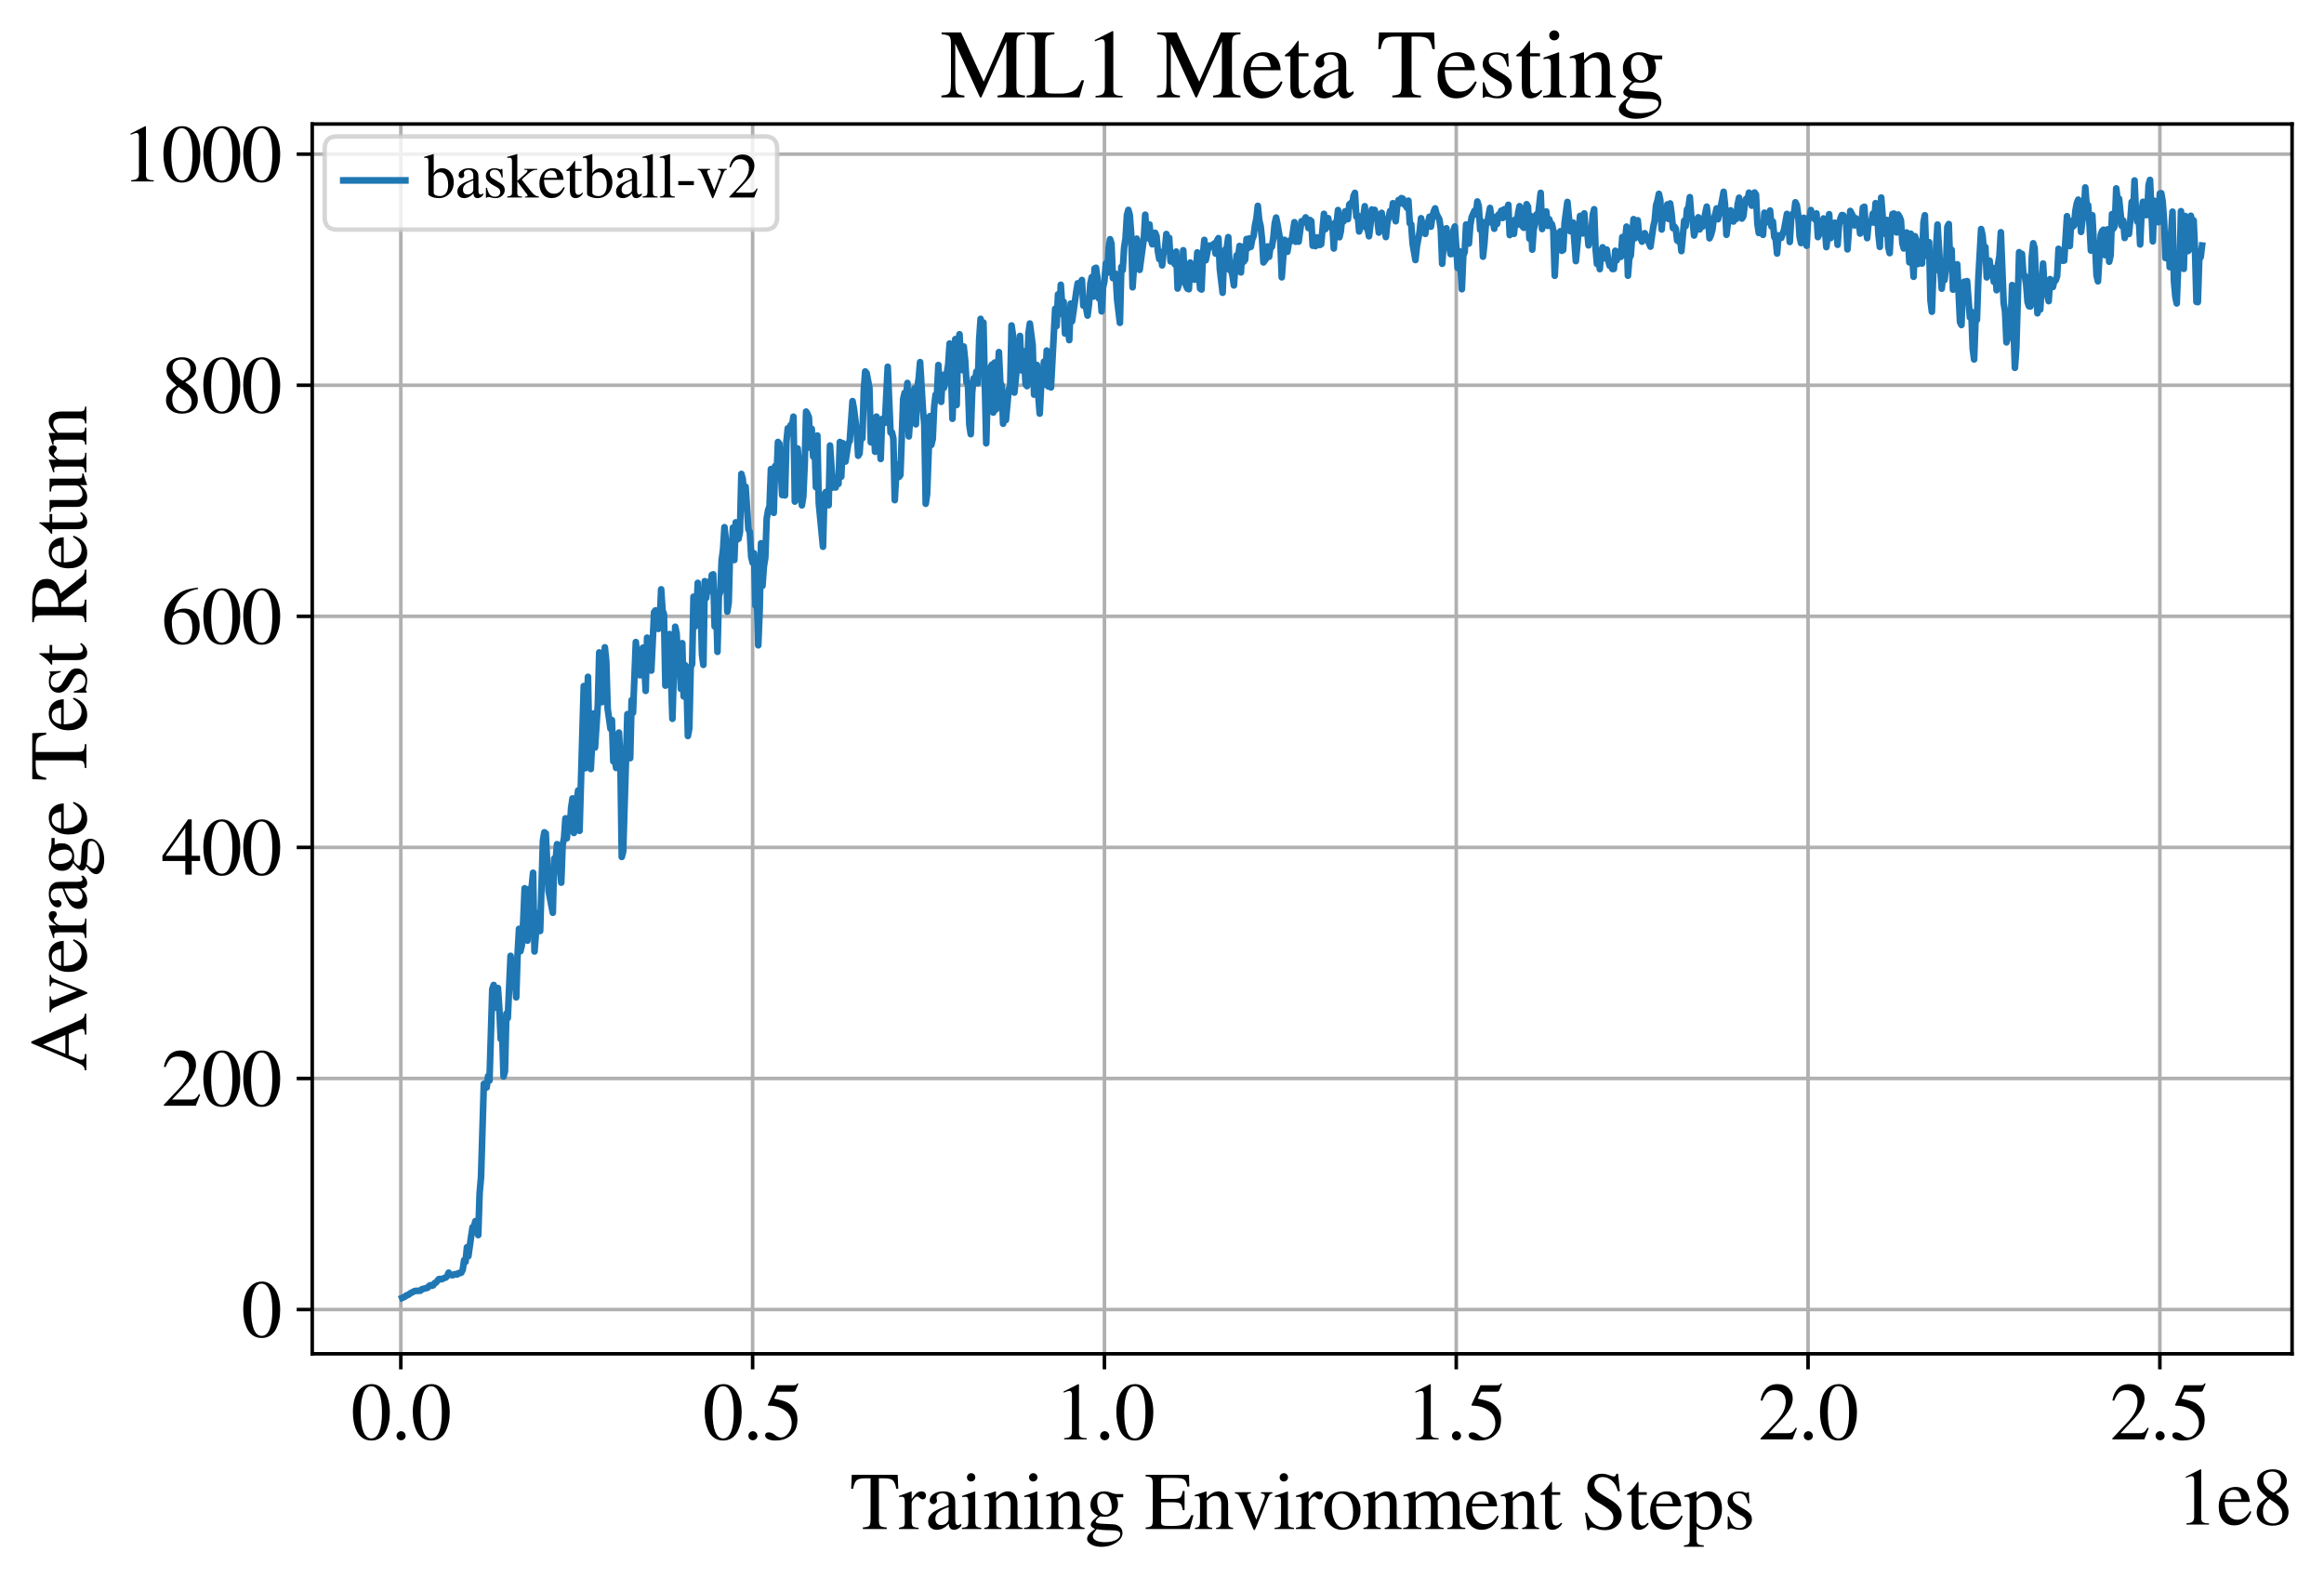<?xml version="1.0" encoding="utf-8" standalone="no"?>
<!DOCTYPE svg PUBLIC "-//W3C//DTD SVG 1.1//EN"
  "http://www.w3.org/Graphics/SVG/1.1/DTD/svg11.dtd">
<svg xmlns:xlink="http://www.w3.org/1999/xlink" width="524pt" height="355.769pt" viewBox="0 0 524 355.769" xmlns="http://www.w3.org/2000/svg" version="1.1">
 <defs>
  <style type="text/css">*{stroke-linejoin: round; stroke-linecap: butt}</style>
 </defs>
 <g id="figure_1">
  <g id="patch_1">
   <path d="M 0 355.769 
L 524 355.769 
L 524 0 
L 0 0 
z
" style="fill: #ffffff"/>
  </g>
  <g id="axes_1">
   <g id="patch_2">
    <path d="M 70.4 305.152 
L 516.8 305.152 
L 516.8 27.952 
L 70.4 27.952 
z
" style="fill: #ffffff"/>
   </g>
   <g id="matplotlib.axis_1">
    <g id="xtick_1">
     <g id="line2d_1">
      <path d="M 90.374 305.152 
L 90.374 27.952 
" clip-path="url(#peff2aaa35b)" style="fill: none; stroke: #b0b0b0; stroke-width: 0.8; stroke-linecap: square"/>
     </g>
     <g id="line2d_2">
      <defs>
       <path id="m4c9a6b536c" d="M 0 0 
L 0 3.5 
" style="stroke: #000000; stroke-width: 0.8"/>
      </defs>
      <g>
       <use xlink:href="#m4c9a6b536c" x="90.374" y="305.152" style="stroke: #000000; stroke-width: 0.8"/>
      </g>
     </g>
     <g id="text_1">
      <!-- 0.0 -->
      <g transform="translate(79.124 324.446)scale(0.18 -0.18)">
       <defs>
        <path id="STIXGeneral-Regular-30" d="M 3046 2112 
Q 3046 1683 2963 1302 
Q 2880 922 2717 602 
Q 2554 282 2266 96 
Q 1978 -90 1600 -90 
Q 1210 -90 915 108 
Q 621 307 461 640 
Q 301 973 227 1350 
Q 154 1728 154 2150 
Q 154 2746 301 3222 
Q 448 3699 790 4012 
Q 1133 4326 1626 4326 
Q 2253 4326 2649 3712 
Q 3046 3098 3046 2112 
z
M 2432 2080 
Q 2432 3091 2217 3625 
Q 2003 4160 1587 4160 
Q 1190 4160 979 3622 
Q 768 3085 768 2106 
Q 768 1120 979 598 
Q 1190 77 1600 77 
Q 2003 77 2217 598 
Q 2432 1120 2432 2080 
z
" transform="scale(0.016)"/>
        <path id="STIXGeneral-Regular-2e" d="M 1158 275 
Q 1158 134 1052 32 
Q 947 -70 800 -70 
Q 653 -70 550 32 
Q 448 134 448 281 
Q 448 429 553 534 
Q 659 640 806 640 
Q 947 640 1052 531 
Q 1158 422 1158 275 
z
" transform="scale(0.016)"/>
       </defs>
       <use xlink:href="#STIXGeneral-Regular-30"/>
       <use xlink:href="#STIXGeneral-Regular-2e" x="50"/>
       <use xlink:href="#STIXGeneral-Regular-30" x="75"/>
      </g>
     </g>
    </g>
    <g id="xtick_2">
     <g id="line2d_3">
      <path d="M 169.697 305.152 
L 169.697 27.952 
" clip-path="url(#peff2aaa35b)" style="fill: none; stroke: #b0b0b0; stroke-width: 0.8; stroke-linecap: square"/>
     </g>
     <g id="line2d_4">
      <g>
       <use xlink:href="#m4c9a6b536c" x="169.697" y="305.152" style="stroke: #000000; stroke-width: 0.8"/>
      </g>
     </g>
     <g id="text_2">
      <!-- 0.5 -->
      <g transform="translate(158.447 324.446)scale(0.18 -0.18)">
       <defs>
        <path id="STIXGeneral-Regular-35" d="M 2803 4358 
L 2573 3814 
Q 2534 3731 2400 3731 
L 1158 3731 
L 902 3187 
Q 1606 3053 1920 2896 
Q 2234 2739 2502 2368 
Q 2726 2061 2726 1555 
Q 2726 1094 2576 780 
Q 2426 467 2099 224 
Q 1664 -90 1011 -90 
Q 646 -90 422 19 
Q 198 128 198 307 
Q 198 550 486 550 
Q 717 550 960 352 
Q 1210 147 1414 147 
Q 1747 147 2012 480 
Q 2278 813 2278 1229 
Q 2278 1843 1850 2189 
Q 1293 2637 486 2637 
Q 410 2637 410 2688 
L 416 2720 
L 1114 4237 
L 2438 4237 
Q 2547 4237 2608 4269 
Q 2669 4301 2746 4403 
L 2803 4358 
z
" transform="scale(0.016)"/>
       </defs>
       <use xlink:href="#STIXGeneral-Regular-30"/>
       <use xlink:href="#STIXGeneral-Regular-2e" x="50"/>
       <use xlink:href="#STIXGeneral-Regular-35" x="75"/>
      </g>
     </g>
    </g>
    <g id="xtick_3">
     <g id="line2d_5">
      <path d="M 249.02 305.152 
L 249.02 27.952 
" clip-path="url(#peff2aaa35b)" style="fill: none; stroke: #b0b0b0; stroke-width: 0.8; stroke-linecap: square"/>
     </g>
     <g id="line2d_6">
      <g>
       <use xlink:href="#m4c9a6b536c" x="249.02" y="305.152" style="stroke: #000000; stroke-width: 0.8"/>
      </g>
     </g>
     <g id="text_3">
      <!-- 1.0 -->
      <g transform="translate(237.77 324.446)scale(0.18 -0.18)">
       <defs>
        <path id="STIXGeneral-Regular-31" d="M 2522 0 
L 755 0 
L 755 96 
Q 1107 115 1235 227 
Q 1363 339 1363 608 
L 1363 3482 
Q 1363 3795 1171 3795 
Q 1082 3795 883 3718 
L 710 3654 
L 710 3744 
L 1856 4326 
L 1914 4307 
L 1914 486 
Q 1914 275 2042 185 
Q 2170 96 2522 96 
L 2522 0 
z
" transform="scale(0.016)"/>
       </defs>
       <use xlink:href="#STIXGeneral-Regular-31"/>
       <use xlink:href="#STIXGeneral-Regular-2e" x="50"/>
       <use xlink:href="#STIXGeneral-Regular-30" x="75"/>
      </g>
     </g>
    </g>
    <g id="xtick_4">
     <g id="line2d_7">
      <path d="M 328.344 305.152 
L 328.344 27.952 
" clip-path="url(#peff2aaa35b)" style="fill: none; stroke: #b0b0b0; stroke-width: 0.8; stroke-linecap: square"/>
     </g>
     <g id="line2d_8">
      <g>
       <use xlink:href="#m4c9a6b536c" x="328.344" y="305.152" style="stroke: #000000; stroke-width: 0.8"/>
      </g>
     </g>
     <g id="text_4">
      <!-- 1.5 -->
      <g transform="translate(317.094 324.446)scale(0.18 -0.18)">
       <use xlink:href="#STIXGeneral-Regular-31"/>
       <use xlink:href="#STIXGeneral-Regular-2e" x="50"/>
       <use xlink:href="#STIXGeneral-Regular-35" x="75"/>
      </g>
     </g>
    </g>
    <g id="xtick_5">
     <g id="line2d_9">
      <path d="M 407.667 305.152 
L 407.667 27.952 
" clip-path="url(#peff2aaa35b)" style="fill: none; stroke: #b0b0b0; stroke-width: 0.8; stroke-linecap: square"/>
     </g>
     <g id="line2d_10">
      <g>
       <use xlink:href="#m4c9a6b536c" x="407.667" y="305.152" style="stroke: #000000; stroke-width: 0.8"/>
      </g>
     </g>
     <g id="text_5">
      <!-- 2.0 -->
      <g transform="translate(396.417 324.446)scale(0.18 -0.18)">
       <defs>
        <path id="STIXGeneral-Regular-32" d="M 3034 877 
L 2688 0 
L 186 0 
L 186 77 
L 1325 1286 
Q 1773 1754 1965 2144 
Q 2157 2534 2157 2950 
Q 2157 3379 1920 3616 
Q 1683 3853 1267 3853 
Q 922 3853 720 3673 
Q 518 3494 326 3021 
L 192 3053 
Q 301 3648 630 3987 
Q 960 4326 1523 4326 
Q 2054 4326 2380 4006 
Q 2707 3686 2707 3200 
Q 2707 2477 1888 1613 
L 832 486 
L 2330 486 
Q 2541 486 2665 569 
Q 2790 653 2944 915 
L 3034 877 
z
" transform="scale(0.016)"/>
       </defs>
       <use xlink:href="#STIXGeneral-Regular-32"/>
       <use xlink:href="#STIXGeneral-Regular-2e" x="50"/>
       <use xlink:href="#STIXGeneral-Regular-30" x="75"/>
      </g>
     </g>
    </g>
    <g id="xtick_6">
     <g id="line2d_11">
      <path d="M 486.99 305.152 
L 486.99 27.952 
" clip-path="url(#peff2aaa35b)" style="fill: none; stroke: #b0b0b0; stroke-width: 0.8; stroke-linecap: square"/>
     </g>
     <g id="line2d_12">
      <g>
       <use xlink:href="#m4c9a6b536c" x="486.99" y="305.152" style="stroke: #000000; stroke-width: 0.8"/>
      </g>
     </g>
     <g id="text_6">
      <!-- 2.5 -->
      <g transform="translate(475.74 324.446)scale(0.18 -0.18)">
       <use xlink:href="#STIXGeneral-Regular-32"/>
       <use xlink:href="#STIXGeneral-Regular-2e" x="50"/>
       <use xlink:href="#STIXGeneral-Regular-35" x="75"/>
      </g>
     </g>
    </g>
    <g id="text_7">
     <!-- Training Environment Steps -->
     <g transform="translate(191.605 344.646)scale(0.18 -0.18)">
      <defs>
       <path id="STIXGeneral-Regular-54" d="M 3795 3149 
L 3642 3149 
Q 3539 3674 3353 3821 
Q 3168 3968 2656 3968 
L 2278 3968 
L 2278 710 
Q 2278 346 2387 243 
Q 2496 141 2893 122 
L 2893 0 
L 1024 0 
L 1024 122 
Q 1427 147 1526 256 
Q 1626 365 1626 787 
L 1626 3968 
L 1242 3968 
Q 723 3968 540 3817 
Q 358 3667 262 3149 
L 109 3149 
L 154 4237 
L 3750 4237 
L 3795 3149 
z
" transform="scale(0.016)"/>
       <path id="STIXGeneral-Regular-72" d="M 1024 2931 
L 1024 2342 
Q 1267 2688 1430 2816 
Q 1594 2944 1792 2944 
Q 1958 2944 2051 2854 
Q 2144 2765 2144 2605 
Q 2144 2470 2077 2393 
Q 2010 2317 1894 2317 
Q 1773 2317 1638 2445 
Q 1536 2541 1472 2541 
Q 1338 2541 1181 2355 
Q 1024 2170 1024 2016 
L 1024 576 
Q 1024 301 1133 205 
Q 1242 109 1568 96 
L 1568 0 
L 32 0 
L 32 96 
Q 339 154 412 224 
Q 486 294 486 538 
L 486 2138 
Q 486 2349 438 2435 
Q 390 2522 269 2522 
Q 166 2522 45 2496 
L 45 2598 
Q 448 2726 992 2944 
L 1024 2931 
z
" transform="scale(0.016)"/>
       <path id="STIXGeneral-Regular-61" d="M 2829 422 
L 2829 243 
Q 2586 -64 2253 -64 
Q 1888 -64 1843 403 
L 1837 403 
Q 1427 -64 909 -64 
Q 608 -64 422 112 
Q 237 288 237 602 
Q 237 1050 685 1350 
Q 992 1555 1837 1869 
L 1837 2214 
Q 1837 2502 1699 2646 
Q 1562 2790 1338 2790 
Q 1146 2790 1018 2697 
Q 890 2605 890 2477 
Q 890 2419 909 2348 
Q 928 2278 928 2208 
Q 928 2112 841 2029 
Q 755 1946 634 1946 
Q 525 1946 441 2029 
Q 358 2112 358 2240 
Q 358 2547 685 2752 
Q 986 2944 1421 2944 
Q 1939 2944 2176 2656 
Q 2291 2522 2323 2384 
Q 2355 2246 2355 1946 
L 2355 723 
Q 2355 301 2554 301 
Q 2682 301 2829 422 
z
M 1837 813 
L 1837 1715 
Q 1248 1510 1018 1293 
Q 800 1094 800 800 
Q 800 557 921 432 
Q 1043 307 1242 307 
Q 1453 307 1613 410 
Q 1747 506 1792 589 
Q 1837 672 1837 813 
z
" transform="scale(0.016)"/>
       <path id="STIXGeneral-Regular-69" d="M 1152 4045 
Q 1152 3904 1056 3811 
Q 960 3718 819 3718 
Q 685 3718 592 3811 
Q 499 3904 499 4045 
Q 499 4179 595 4275 
Q 691 4371 826 4371 
Q 966 4371 1059 4275 
Q 1152 4179 1152 4045 
z
M 1619 0 
L 102 0 
L 102 96 
Q 435 115 521 211 
Q 608 307 608 666 
L 608 2118 
Q 608 2342 563 2432 
Q 518 2522 397 2522 
Q 243 2522 128 2490 
L 128 2592 
L 1120 2944 
L 1146 2918 
L 1146 672 
Q 1146 314 1226 218 
Q 1306 122 1619 96 
L 1619 0 
z
" transform="scale(0.016)"/>
       <path id="STIXGeneral-Regular-6e" d="M 3104 0 
L 1773 0 
L 1779 96 
Q 2016 115 2096 233 
Q 2176 352 2176 672 
L 2176 1946 
Q 2176 2592 1709 2592 
Q 1549 2592 1408 2515 
Q 1267 2438 1050 2227 
L 1050 461 
Q 1050 269 1136 192 
Q 1222 115 1466 96 
L 1466 0 
L 115 0 
L 115 96 
Q 358 115 435 214 
Q 512 314 512 602 
L 512 2157 
Q 512 2394 467 2483 
Q 422 2573 288 2573 
Q 160 2573 102 2547 
L 102 2656 
Q 550 2784 979 2944 
L 1030 2925 
L 1030 2426 
L 1037 2426 
Q 1491 2944 1958 2944 
Q 2323 2944 2518 2688 
Q 2714 2432 2714 1958 
L 2714 544 
Q 2714 288 2790 205 
Q 2867 122 3104 96 
L 3104 0 
z
" transform="scale(0.016)"/>
       <path id="STIXGeneral-Regular-67" d="M 3008 2483 
L 2477 2483 
Q 2598 2208 2598 1946 
Q 2598 1453 2265 1203 
Q 1933 954 1600 954 
Q 1530 954 1357 973 
L 1235 986 
Q 1107 947 979 812 
Q 851 678 851 582 
Q 851 435 1350 410 
L 2176 371 
Q 2528 358 2739 172 
Q 2950 -13 2950 -314 
Q 2950 -685 2566 -986 
Q 2035 -1395 1286 -1395 
Q 826 -1395 502 -1212 
Q 179 -1030 179 -774 
Q 179 -595 320 -419 
Q 461 -243 806 6 
Q 602 102 534 172 
Q 467 243 467 346 
Q 467 531 762 787 
Q 909 915 1037 1043 
Q 717 1203 579 1401 
Q 442 1600 442 1901 
Q 442 2336 752 2640 
Q 1062 2944 1510 2944 
Q 1766 2944 2022 2848 
L 2163 2797 
Q 2349 2733 2515 2733 
L 3008 2733 
L 3008 2483 
z
M 973 2163 
L 973 2144 
Q 973 1683 1155 1398 
Q 1338 1114 1632 1114 
Q 1850 1114 1978 1270 
Q 2106 1427 2106 1690 
Q 2106 2112 1914 2464 
Q 1754 2765 1446 2765 
Q 1222 2765 1097 2605 
Q 973 2445 973 2163 
z
M 2771 -410 
Q 2771 -230 2595 -163 
Q 2419 -96 1978 -96 
Q 1344 -96 941 -13 
Q 749 -243 688 -348 
Q 627 -454 627 -563 
Q 627 -774 880 -902 
Q 1133 -1030 1555 -1030 
Q 2099 -1030 2435 -860 
Q 2771 -691 2771 -410 
z
" transform="scale(0.016)"/>
       <path id="STIXGeneral-Regular-20" transform="scale(0.016)"/>
       <path id="STIXGeneral-Regular-45" d="M 3821 1082 
L 3526 0 
L 77 0 
L 77 122 
Q 442 147 538 252 
Q 634 358 634 730 
L 634 3520 
Q 634 3878 534 3987 
Q 435 4096 77 4115 
L 77 4237 
L 3469 4237 
L 3494 3322 
L 3334 3322 
Q 3264 3750 3085 3872 
Q 2906 3994 2349 3994 
L 1510 3994 
Q 1370 3994 1328 3952 
Q 1286 3910 1286 3763 
L 1286 2355 
L 2253 2355 
Q 2656 2355 2787 2470 
Q 2918 2586 2976 2970 
L 3123 2970 
L 3123 1472 
L 2976 1472 
Q 2918 1875 2790 1984 
Q 2662 2093 2253 2093 
L 1286 2093 
L 1286 538 
Q 1286 346 1420 291 
Q 1555 237 1933 237 
L 2163 237 
Q 2848 237 3136 403 
Q 3424 570 3642 1082 
L 3821 1082 
z
" transform="scale(0.016)"/>
       <path id="STIXGeneral-Regular-76" d="M 3053 2880 
L 3053 2784 
Q 2906 2771 2835 2688 
Q 2765 2605 2637 2285 
L 1818 230 
Q 1690 -90 1638 -90 
Q 1587 -90 1523 77 
Q 1510 96 1497 141 
Q 1485 186 1472 211 
L 704 2048 
Q 499 2534 403 2652 
Q 307 2771 122 2784 
L 122 2880 
L 1376 2880 
L 1376 2784 
Q 1210 2771 1146 2732 
Q 1082 2694 1082 2611 
Q 1082 2509 1139 2368 
L 1792 730 
L 2426 2387 
Q 2464 2483 2464 2579 
Q 2464 2758 2163 2784 
L 2163 2880 
L 3053 2880 
z
" transform="scale(0.016)"/>
       <path id="STIXGeneral-Regular-6f" d="M 3008 1478 
Q 3008 806 2608 371 
Q 2208 -64 1568 -64 
Q 979 -64 582 368 
Q 186 800 186 1459 
Q 186 2125 582 2534 
Q 979 2944 1626 2944 
Q 2221 2944 2614 2537 
Q 3008 2131 3008 1478 
z
M 2432 1306 
Q 2432 2035 2112 2445 
Q 1856 2765 1504 2765 
Q 1171 2765 966 2493 
Q 762 2221 762 1747 
Q 762 928 1101 435 
Q 1318 115 1677 115 
Q 2029 115 2230 432 
Q 2432 749 2432 1306 
z
" transform="scale(0.016)"/>
       <path id="STIXGeneral-Regular-6d" d="M 4960 0 
L 3565 0 
L 3565 96 
Q 3834 122 3907 208 
Q 3981 294 3981 576 
L 3981 1894 
Q 3981 2278 3869 2444 
Q 3757 2611 3488 2611 
Q 3264 2611 3107 2521 
Q 2950 2432 2803 2221 
L 2803 608 
Q 2803 301 2896 201 
Q 2989 102 3264 96 
L 3264 0 
L 1830 0 
L 1830 96 
Q 2112 115 2189 188 
Q 2266 262 2266 550 
L 2266 1901 
Q 2266 2611 1850 2611 
Q 1670 2611 1468 2531 
Q 1267 2451 1171 2336 
Q 1088 2240 1088 2227 
L 1088 448 
Q 1088 243 1177 176 
Q 1267 109 1523 96 
L 1523 0 
L 102 0 
L 102 96 
Q 371 102 460 195 
Q 550 288 550 563 
L 550 2150 
Q 550 2387 499 2480 
Q 448 2573 326 2573 
Q 230 2573 122 2547 
L 122 2656 
Q 557 2778 1011 2944 
L 1062 2925 
L 1062 2451 
L 1075 2451 
Q 1363 2752 1584 2848 
Q 1805 2944 2054 2944 
Q 2560 2944 2733 2406 
Q 3232 2944 3776 2944 
Q 4518 2944 4518 1792 
L 4518 493 
Q 4518 282 4582 202 
Q 4646 122 4794 109 
L 4960 96 
L 4960 0 
z
" transform="scale(0.016)"/>
       <path id="STIXGeneral-Regular-65" d="M 2611 1050 
L 2714 1005 
Q 2330 -64 1376 -64 
Q 813 -64 486 329 
Q 160 723 160 1389 
Q 160 2074 525 2509 
Q 890 2944 1485 2944 
Q 2061 2944 2374 2502 
Q 2560 2246 2592 1773 
L 621 1773 
Q 646 1370 700 1158 
Q 755 947 915 730 
Q 1184 378 1626 378 
Q 1939 378 2153 531 
Q 2368 685 2611 1050 
z
M 634 1978 
L 1939 1978 
Q 1882 2381 1750 2547 
Q 1619 2714 1312 2714 
Q 1043 2714 864 2525 
Q 685 2336 634 1978 
z
" transform="scale(0.016)"/>
       <path id="STIXGeneral-Regular-74" d="M 1702 493 
L 1786 422 
Q 1478 -64 1011 -64 
Q 448 -64 448 749 
L 448 2675 
L 109 2675 
Q 83 2694 83 2720 
Q 83 2771 192 2842 
Q 435 2982 813 3526 
Q 826 3546 874 3606 
Q 922 3667 941 3706 
Q 986 3706 986 3622 
L 986 2880 
L 1632 2880 
L 1632 2675 
L 986 2675 
L 986 845 
Q 986 538 1062 403 
Q 1139 269 1318 269 
Q 1510 269 1702 493 
z
" transform="scale(0.016)"/>
       <path id="STIXGeneral-Regular-53" d="M 3002 2963 
L 2842 2963 
Q 2733 3360 2579 3565 
Q 2189 4064 1651 4064 
Q 1357 4064 1181 3894 
Q 1005 3725 1005 3456 
Q 1005 3328 1069 3206 
Q 1133 3085 1206 2998 
Q 1280 2912 1465 2784 
Q 1651 2656 1766 2589 
Q 1882 2522 2150 2362 
Q 2669 2061 2905 1763 
Q 3142 1466 3142 1107 
Q 3142 576 2771 243 
Q 2400 -90 1837 -90 
Q 1421 -90 1082 58 
Q 915 128 781 128 
Q 704 128 653 70 
Q 602 13 602 -83 
L 461 -83 
L 275 1274 
L 416 1274 
Q 845 141 1734 141 
Q 2074 141 2285 342 
Q 2496 544 2496 858 
Q 2496 1158 2310 1363 
Q 2003 1696 1235 2106 
Q 454 2522 454 3206 
Q 454 3718 768 4022 
Q 1082 4326 1568 4326 
Q 1907 4326 2240 4186 
Q 2413 4109 2522 4109 
Q 2688 4109 2726 4326 
L 2861 4326 
L 3002 2963 
z
" transform="scale(0.016)"/>
       <path id="STIXGeneral-Regular-70" d="M 1018 2931 
L 1018 2438 
Q 1421 2944 1939 2944 
Q 2406 2944 2707 2560 
Q 3008 2176 3008 1581 
Q 3008 883 2621 409 
Q 2234 -64 1664 -64 
Q 1466 -64 1328 -6 
Q 1190 51 1018 211 
L 1018 -794 
Q 1018 -1094 1120 -1180 
Q 1222 -1267 1581 -1274 
L 1581 -1389 
L 32 -1389 
L 32 -1280 
Q 314 -1254 397 -1171 
Q 480 -1088 480 -838 
L 480 2157 
Q 480 2381 429 2451 
Q 378 2522 218 2522 
Q 115 2522 58 2515 
L 58 2618 
Q 506 2752 979 2944 
L 1018 2931 
z
M 1018 2138 
L 1018 563 
Q 1018 422 1238 281 
Q 1459 141 1683 141 
Q 2029 141 2243 467 
Q 2458 794 2458 1325 
Q 2458 1888 2243 2224 
Q 2029 2560 1670 2560 
Q 1446 2560 1232 2419 
Q 1018 2278 1018 2138 
z
" transform="scale(0.016)"/>
       <path id="STIXGeneral-Regular-73" d="M 998 1926 
L 1664 1523 
Q 1984 1331 2105 1164 
Q 2227 998 2227 736 
Q 2227 416 1961 176 
Q 1696 -64 1331 -64 
Q 1030 -64 864 -6 
Q 691 51 570 51 
Q 461 51 416 -26 
L 333 -26 
L 333 979 
L 435 979 
Q 538 512 730 294 
Q 922 77 1248 77 
Q 1485 77 1632 211 
Q 1779 346 1779 550 
Q 1779 845 1440 1030 
L 1094 1222 
Q 326 1651 326 2150 
Q 326 2522 566 2730 
Q 806 2938 1210 2938 
Q 1491 2938 1638 2867 
Q 1754 2816 1818 2816 
Q 1862 2816 1920 2880 
L 1990 2880 
L 2022 2010 
L 1926 2010 
Q 1818 2445 1654 2621 
Q 1491 2797 1203 2797 
Q 986 2797 854 2688 
Q 723 2579 723 2362 
Q 723 2253 796 2128 
Q 870 2003 998 1926 
z
" transform="scale(0.016)"/>
      </defs>
      <use xlink:href="#STIXGeneral-Regular-54"/>
      <use xlink:href="#STIXGeneral-Regular-72" x="61.1"/>
      <use xlink:href="#STIXGeneral-Regular-61" x="94.4"/>
      <use xlink:href="#STIXGeneral-Regular-69" x="138.8"/>
      <use xlink:href="#STIXGeneral-Regular-6e" x="166.6"/>
      <use xlink:href="#STIXGeneral-Regular-69" x="216.6"/>
      <use xlink:href="#STIXGeneral-Regular-6e" x="244.4"/>
      <use xlink:href="#STIXGeneral-Regular-67" x="294.4"/>
      <use xlink:href="#STIXGeneral-Regular-20" x="344.4"/>
      <use xlink:href="#STIXGeneral-Regular-45" x="369.4"/>
      <use xlink:href="#STIXGeneral-Regular-6e" x="430.5"/>
      <use xlink:href="#STIXGeneral-Regular-76" x="480.5"/>
      <use xlink:href="#STIXGeneral-Regular-69" x="530.5"/>
      <use xlink:href="#STIXGeneral-Regular-72" x="558.3"/>
      <use xlink:href="#STIXGeneral-Regular-6f" x="591.6"/>
      <use xlink:href="#STIXGeneral-Regular-6e" x="641.6"/>
      <use xlink:href="#STIXGeneral-Regular-6d" x="691.6"/>
      <use xlink:href="#STIXGeneral-Regular-65" x="769.4"/>
      <use xlink:href="#STIXGeneral-Regular-6e" x="813.8"/>
      <use xlink:href="#STIXGeneral-Regular-74" x="863.8"/>
      <use xlink:href="#STIXGeneral-Regular-20" x="891.6"/>
      <use xlink:href="#STIXGeneral-Regular-53" x="916.6"/>
      <use xlink:href="#STIXGeneral-Regular-74" x="972.2"/>
      <use xlink:href="#STIXGeneral-Regular-65" x="1000"/>
      <use xlink:href="#STIXGeneral-Regular-70" x="1044.4"/>
      <use xlink:href="#STIXGeneral-Regular-73" x="1094.4"/>
     </g>
    </g>
    <g id="text_8">
     <!-- 1e8 -->
     <g transform="translate(490.807 343.646)scale(0.18 -0.18)">
      <defs>
       <path id="STIXGeneral-Regular-38" d="M 2848 992 
Q 2848 499 2505 204 
Q 2163 -90 1587 -90 
Q 1050 -90 704 204 
Q 358 499 358 954 
Q 358 1293 524 1533 
Q 691 1773 1190 2125 
Q 710 2522 553 2765 
Q 397 3008 397 3328 
Q 397 3782 745 4054 
Q 1094 4326 1638 4326 
Q 2106 4326 2410 4060 
Q 2714 3795 2714 3411 
Q 2714 3059 2531 2848 
Q 2349 2637 1856 2374 
Q 2432 1990 2640 1689 
Q 2848 1389 2848 992 
z
M 2272 3411 
Q 2272 3744 2086 3945 
Q 1901 4147 1574 4147 
Q 1248 4147 1059 3977 
Q 870 3808 870 3513 
Q 870 3219 1059 2979 
Q 1248 2739 1670 2490 
Q 1997 2682 2134 2896 
Q 2272 3110 2272 3411 
z
M 1734 1741 
L 1357 1997 
Q 1075 1766 960 1545 
Q 845 1325 845 1011 
Q 845 576 1065 333 
Q 1286 90 1658 90 
Q 1971 90 2166 285 
Q 2362 480 2362 794 
Q 2362 1082 2214 1299 
Q 2067 1517 1734 1741 
z
" transform="scale(0.016)"/>
      </defs>
      <use xlink:href="#STIXGeneral-Regular-31"/>
      <use xlink:href="#STIXGeneral-Regular-65" x="50"/>
      <use xlink:href="#STIXGeneral-Regular-38" x="94.4"/>
     </g>
    </g>
   </g>
   <g id="matplotlib.axis_2">
    <g id="ytick_1">
     <g id="line2d_13">
      <path d="M 70.4 295.183 
L 516.8 295.183 
" clip-path="url(#peff2aaa35b)" style="fill: none; stroke: #b0b0b0; stroke-width: 0.8; stroke-linecap: square"/>
     </g>
     <g id="line2d_14">
      <defs>
       <path id="me1ac05beb1" d="M 0 0 
L -3.5 0 
" style="stroke: #000000; stroke-width: 0.8"/>
      </defs>
      <g>
       <use xlink:href="#me1ac05beb1" x="70.4" y="295.183" style="stroke: #000000; stroke-width: 0.8"/>
      </g>
     </g>
     <g id="text_9">
      <!-- 0 -->
      <g transform="translate(54.4 301.33)scale(0.18 -0.18)">
       <use xlink:href="#STIXGeneral-Regular-30"/>
      </g>
     </g>
    </g>
    <g id="ytick_2">
     <g id="line2d_15">
      <path d="M 70.4 243.096 
L 516.8 243.096 
" clip-path="url(#peff2aaa35b)" style="fill: none; stroke: #b0b0b0; stroke-width: 0.8; stroke-linecap: square"/>
     </g>
     <g id="line2d_16">
      <g>
       <use xlink:href="#me1ac05beb1" x="70.4" y="243.096" style="stroke: #000000; stroke-width: 0.8"/>
      </g>
     </g>
     <g id="text_10">
      <!-- 200 -->
      <g transform="translate(36.4 249.243)scale(0.18 -0.18)">
       <use xlink:href="#STIXGeneral-Regular-32"/>
       <use xlink:href="#STIXGeneral-Regular-30" x="50"/>
       <use xlink:href="#STIXGeneral-Regular-30" x="100"/>
      </g>
     </g>
    </g>
    <g id="ytick_3">
     <g id="line2d_17">
      <path d="M 70.4 191.01 
L 516.8 191.01 
" clip-path="url(#peff2aaa35b)" style="fill: none; stroke: #b0b0b0; stroke-width: 0.8; stroke-linecap: square"/>
     </g>
     <g id="line2d_18">
      <g>
       <use xlink:href="#me1ac05beb1" x="70.4" y="191.01" style="stroke: #000000; stroke-width: 0.8"/>
      </g>
     </g>
     <g id="text_11">
      <!-- 400 -->
      <g transform="translate(36.4 197.156)scale(0.18 -0.18)">
       <defs>
        <path id="STIXGeneral-Regular-34" d="M 3027 1069 
L 2368 1069 
L 2368 0 
L 1869 0 
L 1869 1069 
L 77 1069 
L 77 1478 
L 2086 4326 
L 2368 4326 
L 2368 1478 
L 3027 1478 
L 3027 1069 
z
M 1869 1478 
L 1869 3674 
L 333 1478 
L 1869 1478 
z
" transform="scale(0.016)"/>
       </defs>
       <use xlink:href="#STIXGeneral-Regular-34"/>
       <use xlink:href="#STIXGeneral-Regular-30" x="50"/>
       <use xlink:href="#STIXGeneral-Regular-30" x="100"/>
      </g>
     </g>
    </g>
    <g id="ytick_4">
     <g id="line2d_19">
      <path d="M 70.4 138.923 
L 516.8 138.923 
" clip-path="url(#peff2aaa35b)" style="fill: none; stroke: #b0b0b0; stroke-width: 0.8; stroke-linecap: square"/>
     </g>
     <g id="line2d_20">
      <g>
       <use xlink:href="#me1ac05beb1" x="70.4" y="138.923" style="stroke: #000000; stroke-width: 0.8"/>
      </g>
     </g>
     <g id="text_12">
      <!-- 600 -->
      <g transform="translate(36.4 145.069)scale(0.18 -0.18)">
       <defs>
        <path id="STIXGeneral-Regular-36" d="M 2854 4378 
L 2867 4275 
Q 2112 4154 1606 3664 
Q 1101 3174 973 2451 
Q 1344 2739 1786 2739 
Q 2349 2739 2672 2380 
Q 2995 2022 2995 1402 
Q 2995 774 2669 378 
Q 2291 -90 1651 -90 
Q 870 -90 518 557 
Q 218 1107 218 1786 
Q 218 2835 915 3552 
Q 1312 3962 1731 4131 
Q 2150 4301 2854 4378 
z
M 2419 1203 
Q 2419 2445 1555 2445 
Q 1235 2445 1024 2275 
Q 813 2106 813 1702 
Q 813 954 1046 522 
Q 1280 90 1722 90 
Q 2061 90 2240 394 
Q 2419 698 2419 1203 
z
" transform="scale(0.016)"/>
       </defs>
       <use xlink:href="#STIXGeneral-Regular-36"/>
       <use xlink:href="#STIXGeneral-Regular-30" x="50"/>
       <use xlink:href="#STIXGeneral-Regular-30" x="100"/>
      </g>
     </g>
    </g>
    <g id="ytick_5">
     <g id="line2d_21">
      <path d="M 70.4 86.836 
L 516.8 86.836 
" clip-path="url(#peff2aaa35b)" style="fill: none; stroke: #b0b0b0; stroke-width: 0.8; stroke-linecap: square"/>
     </g>
     <g id="line2d_22">
      <g>
       <use xlink:href="#me1ac05beb1" x="70.4" y="86.836" style="stroke: #000000; stroke-width: 0.8"/>
      </g>
     </g>
     <g id="text_13">
      <!-- 800 -->
      <g transform="translate(36.4 92.983)scale(0.18 -0.18)">
       <use xlink:href="#STIXGeneral-Regular-38"/>
       <use xlink:href="#STIXGeneral-Regular-30" x="50"/>
       <use xlink:href="#STIXGeneral-Regular-30" x="100"/>
      </g>
     </g>
    </g>
    <g id="ytick_6">
     <g id="line2d_23">
      <path d="M 70.4 34.749 
L 516.8 34.749 
" clip-path="url(#peff2aaa35b)" style="fill: none; stroke: #b0b0b0; stroke-width: 0.8; stroke-linecap: square"/>
     </g>
     <g id="line2d_24">
      <g>
       <use xlink:href="#me1ac05beb1" x="70.4" y="34.749" style="stroke: #000000; stroke-width: 0.8"/>
      </g>
     </g>
     <g id="text_14">
      <!-- 1000 -->
      <g transform="translate(27.4 40.896)scale(0.18 -0.18)">
       <use xlink:href="#STIXGeneral-Regular-31"/>
       <use xlink:href="#STIXGeneral-Regular-30" x="50"/>
       <use xlink:href="#STIXGeneral-Regular-30" x="100"/>
       <use xlink:href="#STIXGeneral-Regular-30" x="150"/>
      </g>
     </g>
    </g>
    <g id="text_15">
     <!-- Average Test Return -->
     <g transform="translate(19.477 241.533)rotate(-90)scale(0.18 -0.18)">
      <defs>
       <path id="STIXGeneral-Regular-41" d="M 4525 0 
L 2893 0 
L 2893 122 
Q 3149 122 3245 179 
Q 3334 224 3334 333 
Q 3334 499 3213 781 
L 2950 1382 
L 1274 1382 
L 979 653 
Q 922 506 922 384 
Q 922 237 1027 179 
Q 1133 122 1370 122 
L 1370 0 
L 96 0 
L 96 122 
Q 365 147 486 316 
Q 608 486 902 1190 
L 2221 4314 
L 2349 4314 
L 3923 710 
Q 4064 378 4176 262 
Q 4288 147 4525 122 
L 4525 0 
z
M 2861 1645 
L 2118 3405 
L 1382 1645 
L 2861 1645 
z
" transform="scale(0.016)"/>
       <path id="STIXGeneral-Regular-52" d="M 4224 0 
L 3187 0 
L 1664 1971 
L 1306 1958 
L 1306 717 
Q 1306 352 1405 249 
Q 1504 147 1875 122 
L 1875 0 
L 109 0 
L 109 122 
Q 474 154 563 262 
Q 653 371 653 794 
L 653 3526 
Q 653 3885 563 3987 
Q 474 4090 109 4115 
L 109 4237 
L 1850 4237 
Q 2726 4237 3187 3859 
Q 3501 3603 3501 3091 
Q 3501 2221 2342 2042 
L 3622 422 
Q 3757 256 3878 198 
Q 4000 141 4224 122 
L 4224 0 
z
M 1306 3731 
L 1306 2195 
Q 1766 2202 1990 2246 
Q 2214 2291 2438 2413 
Q 2803 2618 2803 3142 
Q 2803 4000 1632 4000 
Q 1459 4000 1382 3945 
Q 1306 3891 1306 3731 
z
" transform="scale(0.016)"/>
       <path id="STIXGeneral-Regular-75" d="M 3072 320 
L 3072 230 
Q 2573 96 2195 -58 
L 2163 -38 
L 2163 486 
L 2150 486 
Q 1747 -64 1235 -64 
Q 870 -64 662 160 
Q 454 384 454 755 
L 454 2362 
Q 454 2598 371 2688 
Q 288 2778 58 2790 
L 58 2880 
L 992 2880 
L 992 813 
Q 992 595 1123 451 
Q 1254 307 1446 307 
Q 1760 307 1984 506 
Q 2067 582 2099 649 
Q 2131 717 2131 877 
L 2131 2355 
Q 2131 2605 2041 2678 
Q 1952 2752 1658 2771 
L 1658 2880 
L 2669 2880 
L 2669 685 
Q 2669 461 2742 390 
Q 2816 320 3034 320 
L 3072 320 
z
" transform="scale(0.016)"/>
      </defs>
      <use xlink:href="#STIXGeneral-Regular-41"/>
      <use xlink:href="#STIXGeneral-Regular-76" x="72.2"/>
      <use xlink:href="#STIXGeneral-Regular-65" x="122.2"/>
      <use xlink:href="#STIXGeneral-Regular-72" x="166.6"/>
      <use xlink:href="#STIXGeneral-Regular-61" x="199.9"/>
      <use xlink:href="#STIXGeneral-Regular-67" x="244.3"/>
      <use xlink:href="#STIXGeneral-Regular-65" x="294.3"/>
      <use xlink:href="#STIXGeneral-Regular-20" x="338.7"/>
      <use xlink:href="#STIXGeneral-Regular-54" x="363.7"/>
      <use xlink:href="#STIXGeneral-Regular-65" x="424.8"/>
      <use xlink:href="#STIXGeneral-Regular-73" x="469.2"/>
      <use xlink:href="#STIXGeneral-Regular-74" x="508.1"/>
      <use xlink:href="#STIXGeneral-Regular-20" x="535.9"/>
      <use xlink:href="#STIXGeneral-Regular-52" x="560.9"/>
      <use xlink:href="#STIXGeneral-Regular-65" x="627.6"/>
      <use xlink:href="#STIXGeneral-Regular-74" x="672"/>
      <use xlink:href="#STIXGeneral-Regular-75" x="699.8"/>
      <use xlink:href="#STIXGeneral-Regular-72" x="749.8"/>
      <use xlink:href="#STIXGeneral-Regular-6e" x="783.1"/>
     </g>
    </g>
   </g>
   <g id="line2d_25">
    <path d="M 90.691 292.552 
L 91.325 292.268 
L 91.643 291.976 
L 91.96 291.918 
L 92.595 291.472 
L 93.547 290.988 
L 94.816 290.929 
L 95.133 290.593 
L 96.402 290.277 
L 96.719 289.889 
L 97.037 289.691 
L 97.354 289.824 
L 97.671 289.715 
L 97.989 289.224 
L 98.306 289.105 
L 98.941 288.322 
L 99.258 288.28 
L 99.575 288.351 
L 100.21 288.056 
L 100.527 287.954 
L 100.844 287.607 
L 101.162 286.863 
L 101.479 287.266 
L 101.796 287.423 
L 102.113 287.436 
L 102.431 287.227 
L 102.748 287.183 
L 103.065 287.285 
L 103.383 286.97 
L 103.7 286.976 
L 104.017 286.86 
L 104.335 286.165 
L 104.652 284.038 
L 104.969 284.421 
L 105.286 281.136 
L 105.604 283.153 
L 106.238 278.63 
L 106.556 276.611 
L 106.873 276.435 
L 107.19 275.247 
L 107.507 276.441 
L 107.825 278.398 
L 108.142 268.986 
L 108.459 265.353 
L 109.094 244.302 
L 109.411 244.424 
L 109.729 245.128 
L 110.046 242.545 
L 110.363 243.564 
L 110.998 222.948 
L 111.315 222.018 
L 111.632 225.338 
L 111.95 227.153 
L 112.267 222.702 
L 112.584 227.253 
L 112.901 234.205 
L 113.219 232.753 
L 113.536 242.649 
L 113.853 241.517 
L 114.171 228.479 
L 114.488 229.493 
L 115.122 215.455 
L 115.757 221.414 
L 116.074 219.595 
L 116.392 224.814 
L 116.709 214.905 
L 117.026 209.365 
L 117.344 214.406 
L 117.661 213.107 
L 117.978 207.634 
L 118.295 200.22 
L 118.613 210.296 
L 118.93 212.033 
L 119.247 200.43 
L 119.565 203.107 
L 120.199 196.719 
L 120.516 214.472 
L 121.151 206.235 
L 121.468 205.757 
L 121.786 209.85 
L 122.42 189.412 
L 122.738 187.603 
L 123.055 187.833 
L 123.689 200.847 
L 124.641 205.736 
L 124.959 193.52 
L 125.276 194.042 
L 125.593 190.282 
L 125.91 194.079 
L 126.228 194.931 
L 126.545 198.96 
L 126.862 190.445 
L 127.18 188.91 
L 127.497 184.462 
L 127.814 188.95 
L 128.132 184.44 
L 128.449 187.175 
L 128.766 182.165 
L 129.083 179.97 
L 129.401 187.756 
L 130.035 180.625 
L 130.353 178.166 
L 130.67 187.277 
L 131.622 154.642 
L 131.939 173.172 
L 132.574 152.558 
L 132.891 169.13 
L 133.208 173.348 
L 133.843 160.83 
L 134.16 168.498 
L 134.795 158.852 
L 135.112 147.061 
L 135.429 154.779 
L 135.747 158.263 
L 136.064 153.367 
L 136.381 145.91 
L 136.698 149.067 
L 137.016 159.778 
L 137.65 164.263 
L 137.968 162.311 
L 138.285 171.61 
L 138.602 170.793 
L 138.919 173.097 
L 139.237 170.872 
L 139.554 165.127 
L 139.871 170.737 
L 140.189 193.159 
L 140.506 191.952 
L 141.458 160.976 
L 141.775 170.723 
L 142.092 170.893 
L 142.41 157.821 
L 142.727 160.644 
L 143.362 144.726 
L 143.679 148.573 
L 143.996 150.102 
L 144.313 152.212 
L 144.948 145.993 
L 145.265 149.471 
L 145.583 155.728 
L 145.9 143.73 
L 146.217 145.887 
L 146.535 144.94 
L 146.852 151.158 
L 147.486 137.99 
L 147.804 137.577 
L 148.121 138.931 
L 148.438 141.762 
L 148.756 139.9 
L 149.073 132.836 
L 149.39 137.639 
L 149.707 138.441 
L 150.025 154.55 
L 150.342 149.479 
L 150.659 153.782 
L 150.977 142.921 
L 151.611 162.021 
L 152.246 141.27 
L 152.563 142.798 
L 152.88 149.403 
L 153.198 147.095 
L 153.515 155.274 
L 153.832 144.981 
L 154.15 156.981 
L 154.467 149.919 
L 154.784 153.514 
L 155.101 165.895 
L 155.419 164.188 
L 155.736 150.339 
L 156.053 149.721 
L 156.371 134.504 
L 156.688 141.235 
L 157.005 138.905 
L 157.323 131.38 
L 157.64 137.357 
L 157.957 135.343 
L 158.274 147.514 
L 158.592 149.868 
L 158.909 130.995 
L 159.226 134.775 
L 159.544 131.376 
L 159.861 131.127 
L 160.178 133.219 
L 160.495 129.595 
L 160.813 129.455 
L 161.13 141.206 
L 161.447 134.975 
L 161.765 146.929 
L 162.082 134.295 
L 162.399 133.416 
L 162.716 126.278 
L 163.034 123.863 
L 163.351 118.828 
L 163.668 121.778 
L 163.986 137.874 
L 164.303 135.802 
L 164.62 123.837 
L 164.938 125.878 
L 165.255 118.934 
L 165.572 126.232 
L 165.889 117.735 
L 166.207 121.601 
L 166.524 121.435 
L 166.841 119.852 
L 167.159 106.825 
L 167.476 108 
L 167.793 112.265 
L 168.11 109.712 
L 168.745 119.275 
L 169.062 119.904 
L 169.38 125.54 
L 169.697 126.833 
L 170.014 124.715 
L 170.332 136.516 
L 170.649 134.291 
L 170.966 145.458 
L 171.283 137.633 
L 171.601 122.454 
L 171.918 132.047 
L 172.235 127.693 
L 172.553 125.726 
L 172.87 116.912 
L 173.187 114.978 
L 173.504 114.126 
L 173.822 105.73 
L 174.139 112.882 
L 174.456 115.602 
L 174.774 105.042 
L 175.091 107.502 
L 175.408 99.621 
L 175.726 100.036 
L 176.36 111.597 
L 176.677 109.212 
L 176.995 111.66 
L 177.312 99.603 
L 177.629 96.539 
L 177.947 97.634 
L 178.264 95.831 
L 178.581 96.023 
L 178.898 93.917 
L 179.216 113.06 
L 179.533 112.528 
L 179.85 101.09 
L 180.802 113.908 
L 181.12 111.961 
L 181.437 104.732 
L 181.754 92.777 
L 182.071 93.304 
L 182.389 94.098 
L 182.706 100.952 
L 183.023 96.66 
L 183.341 102.913 
L 183.658 99.686 
L 183.975 109.821 
L 184.292 98.173 
L 184.61 113.364 
L 185.562 123.243 
L 185.879 111.453 
L 186.196 110.898 
L 186.513 113.253 
L 186.831 113.884 
L 187.148 100.426 
L 187.783 109.902 
L 188.1 109.755 
L 188.417 109.877 
L 188.735 107.656 
L 189.052 109.067 
L 189.369 99.627 
L 189.686 107.447 
L 190.004 99.883 
L 190.321 100.297 
L 190.638 104.03 
L 191.273 99.965 
L 191.59 99.397 
L 192.225 90.414 
L 192.542 92.159 
L 193.177 97.181 
L 193.494 102.727 
L 193.811 102.202 
L 194.129 97.277 
L 194.446 98.805 
L 194.763 87.954 
L 195.08 83.723 
L 195.398 84.095 
L 196.032 87.438 
L 196.35 99.694 
L 196.667 94.653 
L 196.984 95.868 
L 197.301 101.827 
L 197.619 93.903 
L 197.936 97.668 
L 198.253 98.68 
L 198.571 103.458 
L 198.888 94.445 
L 199.205 95.152 
L 199.523 95.323 
L 200.157 82.669 
L 200.792 97.483 
L 201.109 97.449 
L 201.426 98.836 
L 201.744 112.735 
L 202.061 107.078 
L 202.378 104.68 
L 202.695 107.51 
L 203.013 107.078 
L 203.647 89.934 
L 203.965 88.557 
L 204.282 89.639 
L 204.599 86.321 
L 204.917 98.369 
L 205.551 89.908 
L 206.186 87.553 
L 206.503 95.636 
L 206.82 87.402 
L 207.138 85.326 
L 207.455 81.626 
L 208.089 92.23 
L 208.407 95.771 
L 208.724 113.55 
L 209.041 111.362 
L 209.676 93.8 
L 209.993 100.286 
L 210.31 98.957 
L 210.628 91.696 
L 210.945 88.972 
L 211.262 88.935 
L 211.58 82.279 
L 211.897 88.704 
L 212.214 90.581 
L 212.532 84.507 
L 212.849 87.398 
L 213.166 86.028 
L 213.801 82.142 
L 214.118 77.429 
L 214.435 83.426 
L 214.753 94.401 
L 215.387 76.446 
L 215.704 91.287 
L 216.022 77.737 
L 216.339 75.345 
L 216.656 80.889 
L 216.974 83.411 
L 217.291 78.104 
L 217.608 81.135 
L 217.926 86.209 
L 218.243 86.332 
L 218.56 95.765 
L 218.877 97.863 
L 219.195 88.486 
L 219.512 85.289 
L 219.829 86.262 
L 220.147 83.776 
L 220.464 86.386 
L 220.781 76.534 
L 221.098 71.878 
L 221.416 75.006 
L 221.733 72.708 
L 222.368 99.932 
L 222.685 88.588 
L 223.32 82.939 
L 223.637 82.195 
L 223.954 92.999 
L 224.271 81.718 
L 224.589 92.295 
L 225.223 79.364 
L 225.541 86.229 
L 225.858 86.948 
L 226.175 95.511 
L 226.492 91.388 
L 226.81 94.67 
L 227.444 87.689 
L 227.762 87.635 
L 228.079 73.36 
L 228.396 75.535 
L 228.714 88.489 
L 229.983 75.721 
L 230.3 83.483 
L 230.617 79.103 
L 230.935 81.085 
L 231.252 86.621 
L 231.569 87.035 
L 231.886 75.164 
L 232.204 72.926 
L 232.838 77.817 
L 233.156 88.952 
L 233.473 87.292 
L 233.79 82.256 
L 234.107 89.144 
L 234.425 93.23 
L 234.742 87.016 
L 235.059 86.874 
L 235.377 81.514 
L 235.694 86.422 
L 236.011 79.01 
L 236.329 87.103 
L 236.646 85.752 
L 236.963 87.334 
L 237.915 69.586 
L 238.232 73.492 
L 238.55 66.359 
L 238.867 70.767 
L 239.184 64.188 
L 239.501 69.081 
L 239.819 68.015 
L 240.136 75.19 
L 240.453 72.977 
L 240.771 73.447 
L 241.088 76.664 
L 241.405 68.434 
L 241.723 72.421 
L 242.674 65.738 
L 242.992 63.856 
L 243.309 65.082 
L 243.626 63.788 
L 243.944 63.115 
L 244.261 68.892 
L 244.578 68.387 
L 244.895 69.412 
L 245.213 71.137 
L 245.53 68.645 
L 245.847 63.883 
L 246.165 62.477 
L 246.482 66.862 
L 246.799 60.526 
L 247.117 60.358 
L 247.434 62.605 
L 247.751 67.256 
L 248.068 65.855 
L 248.386 70.191 
L 248.703 64.815 
L 249.02 63.343 
L 249.338 59.396 
L 249.655 61.5 
L 249.972 55.808 
L 250.289 53.922 
L 250.607 54.903 
L 250.924 62.692 
L 251.241 61.765 
L 251.559 61.72 
L 251.876 67.514 
L 252.511 72.775 
L 252.828 60.172 
L 253.145 60.893 
L 253.462 55.776 
L 253.78 53.75 
L 254.097 48.471 
L 254.414 47.309 
L 254.732 48.453 
L 255.049 52.579 
L 255.366 64.759 
L 256.001 55.296 
L 256.318 53.798 
L 256.635 56.008 
L 256.953 60.83 
L 257.904 53.809 
L 258.222 48.397 
L 258.539 53.705 
L 258.856 52.403 
L 259.174 50.589 
L 259.491 53.927 
L 259.808 55.061 
L 260.443 52.474 
L 260.76 53.214 
L 261.077 56.661 
L 261.395 58.424 
L 261.712 56.878 
L 262.029 59.819 
L 262.347 56.841 
L 262.664 56.118 
L 262.981 52.749 
L 263.298 56.59 
L 263.616 53.604 
L 263.933 58.927 
L 264.25 57.301 
L 264.568 59.036 
L 264.885 59.574 
L 265.202 56.708 
L 265.52 65.033 
L 266.154 62.819 
L 266.471 63.546 
L 266.789 56.403 
L 267.106 62.489 
L 267.423 64.361 
L 267.741 65.063 
L 268.058 65.194 
L 268.375 59.172 
L 268.692 60.998 
L 269.01 60.191 
L 269.327 63.047 
L 269.644 62.066 
L 269.962 56.896 
L 270.596 65.049 
L 270.914 65.26 
L 271.231 57.363 
L 271.548 54.078 
L 271.865 58.662 
L 272.5 55.485 
L 272.817 55.327 
L 273.452 55.624 
L 273.769 54.883 
L 274.086 57.166 
L 274.404 54.254 
L 274.721 53.683 
L 275.038 60.638 
L 275.673 65.988 
L 275.99 57.423 
L 276.308 56.248 
L 276.625 55.704 
L 276.942 53.451 
L 277.259 60.868 
L 277.577 60.863 
L 277.894 62.135 
L 278.211 64.339 
L 278.529 59.961 
L 278.846 57.528 
L 279.163 58.107 
L 279.48 55.441 
L 279.798 61.411 
L 280.115 55.619 
L 280.432 58.984 
L 280.75 58.512 
L 281.067 53.87 
L 281.384 55.946 
L 281.702 53.734 
L 282.019 55.647 
L 282.336 53.966 
L 282.653 53.208 
L 282.971 50.763 
L 283.288 49.256 
L 283.605 46.399 
L 283.923 49.662 
L 284.24 50.943 
L 284.557 53.929 
L 284.874 59.152 
L 285.509 58.271 
L 285.826 55.549 
L 286.144 57.881 
L 286.461 55.617 
L 286.778 55.629 
L 287.095 53.66 
L 287.413 50.369 
L 287.73 49.043 
L 288.047 50.555 
L 288.682 54.312 
L 288.999 62.51 
L 289.634 54.055 
L 289.951 55.927 
L 290.268 56.752 
L 290.586 54.804 
L 290.903 54.165 
L 291.22 54.327 
L 291.855 50.081 
L 292.172 54.496 
L 292.489 53.594 
L 292.807 54.469 
L 293.441 49.882 
L 293.759 50.218 
L 294.393 49.001 
L 294.711 49.644 
L 295.028 51.403 
L 295.345 49.578 
L 295.662 49.855 
L 295.98 55.39 
L 296.297 53.758 
L 296.614 55.478 
L 296.932 53.498 
L 297.249 53.895 
L 297.566 55.227 
L 297.883 55.058 
L 298.518 48.202 
L 298.835 51.661 
L 299.153 49.809 
L 299.47 49.177 
L 299.787 51.054 
L 300.105 51.254 
L 300.422 50.659 
L 300.739 56.016 
L 301.056 50.166 
L 301.374 50.305 
L 301.691 47.34 
L 302.008 53.473 
L 302.326 52.093 
L 302.643 48.746 
L 302.96 49.886 
L 303.277 47.643 
L 303.912 49.4 
L 304.229 46.101 
L 304.547 45.791 
L 304.864 46.366 
L 305.181 44.189 
L 305.498 43.474 
L 305.816 48.825 
L 306.133 48.581 
L 306.45 52.172 
L 307.402 48.801 
L 307.72 46.482 
L 308.037 51.344 
L 308.354 51.525 
L 308.671 53.254 
L 308.989 50.786 
L 309.306 47.223 
L 309.623 47.375 
L 309.941 47.302 
L 310.575 49.65 
L 310.892 52.43 
L 311.21 49.169 
L 311.527 47.976 
L 311.844 51.296 
L 312.162 51.168 
L 312.479 53.434 
L 312.796 50.308 
L 313.431 47.569 
L 313.748 48.432 
L 314.065 45.803 
L 314.383 48.703 
L 314.7 49.867 
L 315.017 46.541 
L 315.335 45.085 
L 315.652 45.837 
L 315.969 44.658 
L 316.286 44.774 
L 316.604 46.058 
L 316.921 46.299 
L 317.238 46.855 
L 317.556 45.233 
L 317.873 50.337 
L 318.19 50.554 
L 318.508 54.936 
L 319.142 58.614 
L 319.459 55.613 
L 320.094 52.204 
L 320.411 49.192 
L 320.729 50.767 
L 321.046 51.43 
L 321.363 52.72 
L 321.68 50.342 
L 321.998 50.142 
L 322.315 48.853 
L 322.632 51.091 
L 322.95 48.955 
L 323.267 47.68 
L 323.584 46.968 
L 323.902 48.221 
L 324.536 49.445 
L 324.853 51.557 
L 325.171 59.453 
L 325.488 55.2 
L 325.805 55.112 
L 326.123 51.456 
L 326.44 54.844 
L 326.757 55.522 
L 327.074 57.29 
L 327.392 57.217 
L 327.709 51.935 
L 328.026 51.055 
L 328.661 60.412 
L 328.978 56.579 
L 329.296 60.008 
L 329.613 65.193 
L 329.93 57.59 
L 330.247 56.811 
L 330.565 50.601 
L 330.882 52.371 
L 331.199 54.898 
L 331.517 50.713 
L 331.834 48.929 
L 332.468 47.503 
L 332.786 48.361 
L 333.103 45.412 
L 333.42 46.479 
L 333.738 51.784 
L 334.055 49.895 
L 334.372 57.858 
L 334.689 54.973 
L 335.007 50.762 
L 335.324 50.323 
L 335.959 46.871 
L 336.276 49.171 
L 336.593 49.874 
L 336.911 51.559 
L 337.228 48.908 
L 337.545 50.485 
L 337.862 48.38 
L 338.18 48.337 
L 338.497 47.477 
L 338.814 49.133 
L 339.132 47.177 
L 339.449 48.65 
L 340.083 46.167 
L 340.401 52.988 
L 340.718 51.779 
L 341.035 51.193 
L 341.353 52.717 
L 341.67 49.458 
L 341.987 50.724 
L 342.305 47.944 
L 342.622 46.467 
L 342.939 47.008 
L 343.256 51.007 
L 343.574 51.342 
L 343.891 49.323 
L 344.208 46.028 
L 344.526 46.561 
L 344.843 53.791 
L 345.16 48.687 
L 345.477 56.274 
L 345.795 51.732 
L 346.112 50.582 
L 346.429 48.337 
L 346.747 49.016 
L 347.381 43.468 
L 347.699 51.628 
L 348.016 49.757 
L 348.333 50.317 
L 348.65 47.675 
L 348.968 50.911 
L 349.285 49.392 
L 349.602 50.317 
L 349.92 50.551 
L 350.237 51.971 
L 350.554 62.161 
L 350.871 55.778 
L 351.189 52.654 
L 351.506 52.796 
L 351.823 52.131 
L 352.141 56.528 
L 352.458 56.35 
L 352.775 50.178 
L 353.41 45.511 
L 354.044 52.122 
L 354.362 51.386 
L 354.679 50.167 
L 355.314 58.853 
L 356.265 48.653 
L 356.583 49.109 
L 356.9 52.622 
L 357.217 48.1 
L 357.535 52.435 
L 357.852 51.855 
L 358.169 55.305 
L 358.486 52.989 
L 358.804 52.672 
L 359.121 48.432 
L 359.438 47.166 
L 359.756 55.994 
L 360.073 59.502 
L 360.39 56.91 
L 360.708 60.661 
L 361.025 56.739 
L 361.342 55.744 
L 361.659 58.226 
L 361.977 56.563 
L 362.294 56.257 
L 362.611 58.683 
L 362.929 59.897 
L 363.246 59.892 
L 363.563 60.646 
L 363.88 60.616 
L 364.198 56.524 
L 364.515 58.679 
L 365.15 56.674 
L 365.467 57.897 
L 365.784 53.437 
L 366.102 54.564 
L 366.419 54.133 
L 366.736 51.079 
L 367.053 62.146 
L 367.371 58.215 
L 367.688 57.614 
L 368.323 49.398 
L 368.64 53.704 
L 368.957 50.858 
L 369.274 49.654 
L 369.592 53.134 
L 369.909 53.68 
L 370.226 54.471 
L 370.544 53.124 
L 370.861 52.564 
L 372.13 55.597 
L 372.765 51.159 
L 373.082 49.734 
L 373.399 46.304 
L 373.717 45.246 
L 374.034 43.695 
L 374.351 45.094 
L 374.668 51.73 
L 374.986 47.45 
L 375.303 48.621 
L 375.62 49.163 
L 375.938 46.077 
L 376.255 49.358 
L 376.572 45.857 
L 376.89 48.102 
L 377.207 51.421 
L 377.524 51.049 
L 377.841 51.536 
L 378.159 54.202 
L 378.476 54.423 
L 378.793 53.405 
L 379.111 56.605 
L 379.745 49.743 
L 380.062 50.965 
L 380.38 47.185 
L 380.697 46.809 
L 381.014 44.442 
L 381.332 48.691 
L 381.649 49.694 
L 381.966 53.087 
L 382.283 51.904 
L 382.918 48.984 
L 383.235 51.704 
L 383.553 49.577 
L 383.87 51.083 
L 384.822 46.579 
L 385.139 49.276 
L 385.456 53.717 
L 385.774 52.95 
L 386.091 51.834 
L 386.408 49.364 
L 386.726 48.435 
L 387.043 46.986 
L 387.36 49.408 
L 388.312 45.034 
L 388.629 43.232 
L 388.947 46.162 
L 389.264 52.925 
L 389.899 48.027 
L 390.216 47.415 
L 390.533 49.794 
L 390.85 49.932 
L 391.168 48.56 
L 391.485 49.348 
L 391.802 46.089 
L 392.12 44.568 
L 392.437 48.828 
L 392.754 49.267 
L 393.071 48.747 
L 393.389 46.222 
L 393.706 44.825 
L 394.023 45.164 
L 394.341 43.426 
L 394.658 44.408 
L 394.975 46.357 
L 395.293 45.24 
L 395.61 43.39 
L 395.927 43.876 
L 396.244 50.399 
L 396.562 52.518 
L 396.879 50.766 
L 397.514 52.942 
L 397.831 47.941 
L 398.148 50.198 
L 398.465 48.625 
L 398.783 49.879 
L 399.1 47.453 
L 399.417 51.047 
L 399.735 49.943 
L 400.052 53.426 
L 400.369 53.941 
L 400.687 57.146 
L 401.004 53.048 
L 401.638 53.621 
L 402.273 51.743 
L 402.908 48.22 
L 403.225 49.627 
L 403.542 54.544 
L 403.859 49.425 
L 404.177 48.216 
L 404.494 48.199 
L 404.811 45.595 
L 405.129 46.223 
L 405.446 48.458 
L 405.763 53.354 
L 406.08 54.79 
L 406.398 51.149 
L 406.715 49.096 
L 407.032 54.408 
L 407.35 55.398 
L 407.667 49.534 
L 407.984 49.216 
L 408.302 47.34 
L 408.619 48.565 
L 408.936 48.53 
L 409.253 49.496 
L 409.571 48.111 
L 409.888 53.444 
L 410.205 52.763 
L 410.523 50.24 
L 410.84 51.645 
L 411.157 49.233 
L 411.474 51.73 
L 411.792 55.706 
L 412.109 53.004 
L 412.426 48.282 
L 412.744 53.68 
L 413.061 52.148 
L 413.378 51.701 
L 413.696 50.202 
L 414.013 50.503 
L 414.33 55.181 
L 414.647 50.758 
L 414.965 49.251 
L 415.282 48.476 
L 415.599 48.533 
L 415.917 49.912 
L 416.234 49.588 
L 416.551 56.205 
L 417.186 47.546 
L 417.82 48.767 
L 418.138 50.814 
L 418.455 49.217 
L 418.772 50.426 
L 419.09 49.749 
L 419.407 52.646 
L 419.724 50.602 
L 420.041 46.778 
L 420.359 46.599 
L 420.676 51.51 
L 420.993 53.683 
L 421.311 50.227 
L 421.628 49.957 
L 421.945 50.166 
L 422.262 48.163 
L 422.58 50.174 
L 422.897 45.791 
L 423.214 47.009 
L 423.532 52.813 
L 423.849 55.653 
L 424.166 44.528 
L 424.801 52.676 
L 425.435 49.588 
L 425.753 55.673 
L 426.07 57.052 
L 426.387 50.846 
L 426.705 48.234 
L 427.022 48.136 
L 427.656 52.391 
L 427.974 48.347 
L 428.291 48.85 
L 428.608 49.653 
L 428.926 54.783 
L 429.243 55.999 
L 429.56 55.309 
L 429.877 52.398 
L 430.195 53.255 
L 430.512 59.143 
L 430.829 52.679 
L 431.464 62.389 
L 431.781 53.243 
L 432.099 54.119 
L 432.416 59.513 
L 432.733 59.323 
L 433.05 56.265 
L 433.368 59.406 
L 433.685 50.185 
L 434.002 48.522 
L 434.32 57.646 
L 434.637 55.714 
L 434.954 54.584 
L 435.271 67.711 
L 435.589 70.264 
L 435.906 61.376 
L 436.223 61.014 
L 436.858 50.617 
L 437.493 60.88 
L 437.81 65.072 
L 438.127 62.001 
L 438.444 63.113 
L 438.762 60.394 
L 439.079 51.123 
L 439.396 50.5 
L 439.714 60.025 
L 440.031 56.28 
L 440.348 65.297 
L 440.983 62.615 
L 441.3 59.575 
L 441.935 72.606 
L 442.252 73.256 
L 442.569 64.878 
L 442.887 63.488 
L 443.204 67.853 
L 443.521 63.366 
L 444.156 71.542 
L 444.473 70.257 
L 444.79 78.549 
L 445.108 81.025 
L 445.425 72.377 
L 445.742 72.103 
L 446.059 62.825 
L 446.694 51.628 
L 447.011 53.024 
L 447.329 56.757 
L 447.646 55.684 
L 447.963 62.529 
L 448.281 60.087 
L 448.598 58.757 
L 448.915 61.802 
L 449.232 60.352 
L 449.55 63.518 
L 449.867 60.626 
L 450.184 65.419 
L 450.502 59.531 
L 450.819 57.712 
L 451.136 52.354 
L 451.771 68.254 
L 452.088 70.216 
L 452.405 77.172 
L 452.723 76.132 
L 453.04 71.833 
L 453.357 73.413 
L 453.674 64.259 
L 454.309 82.909 
L 454.626 78.502 
L 455.261 56.845 
L 455.578 59.279 
L 455.896 57.226 
L 456.213 61.701 
L 456.53 62.154 
L 456.847 64.134 
L 457.165 68.089 
L 457.482 69.03 
L 457.799 69.076 
L 458.117 57.86 
L 458.434 54.834 
L 458.751 55.899 
L 459.386 70.62 
L 459.703 67.037 
L 460.02 69.779 
L 460.655 59.402 
L 460.972 64.948 
L 461.29 63.226 
L 461.607 66.41 
L 461.924 67.882 
L 462.241 62.915 
L 462.876 64.686 
L 463.193 63.32 
L 463.511 63.186 
L 463.828 62.241 
L 464.145 56.079 
L 464.462 57.731 
L 464.78 57.991 
L 465.097 58.781 
L 465.414 58.732 
L 466.049 48.73 
L 466.366 54.196 
L 466.684 55.459 
L 467.001 49.814 
L 467.318 51.123 
L 467.635 50.844 
L 467.953 47.483 
L 468.27 45.799 
L 468.587 45.002 
L 468.905 46.848 
L 469.222 52.279 
L 469.539 49.508 
L 469.856 47.935 
L 470.174 42.251 
L 470.491 46.304 
L 470.808 46.223 
L 471.126 50.492 
L 471.443 56.48 
L 471.76 48.514 
L 472.078 54.314 
L 472.395 55.22 
L 472.712 62.063 
L 473.029 63.409 
L 473.664 52.908 
L 473.981 52.062 
L 474.299 51.782 
L 474.616 57.509 
L 474.933 55.629 
L 475.25 51.686 
L 475.568 58.992 
L 475.885 57.569 
L 476.202 48.254 
L 476.52 51.523 
L 476.837 50.891 
L 477.154 42.456 
L 477.471 45.074 
L 477.789 44.775 
L 478.423 50.945 
L 478.741 49.726 
L 479.058 53.64 
L 479.375 51.354 
L 479.693 50.964 
L 480.01 52.75 
L 480.327 49.724 
L 480.644 45.512 
L 480.962 48.818 
L 481.279 40.676 
L 481.596 47.834 
L 481.914 49.97 
L 482.231 48.919 
L 482.548 55.101 
L 482.865 47.822 
L 483.183 45.487 
L 483.5 45.833 
L 483.817 48.482 
L 484.135 48.458 
L 484.452 41.697 
L 484.769 40.552 
L 485.404 54.404 
L 485.721 45.253 
L 486.038 50.089 
L 486.356 47.763 
L 486.673 50.078 
L 486.99 43.628 
L 487.308 43.553 
L 487.625 45.47 
L 487.942 49.809 
L 488.259 58.161 
L 488.577 57.274 
L 488.894 53.28 
L 489.211 60.214 
L 489.529 52.569 
L 489.846 47.712 
L 490.163 63.215 
L 490.481 66.862 
L 490.798 68.394 
L 491.115 60.116 
L 491.432 60.522 
L 491.75 47.603 
L 492.067 60.173 
L 492.384 60.598 
L 492.702 48.676 
L 493.019 54.037 
L 493.336 56.598 
L 493.653 56.239 
L 493.971 48.633 
L 494.288 49.946 
L 494.605 49.685 
L 494.923 56.558 
L 495.24 68.037 
L 495.557 68.1 
L 495.875 58.354 
L 496.192 57.969 
L 496.509 55.346 
L 496.509 55.346 
" clip-path="url(#peff2aaa35b)" style="fill: none; stroke: #1f77b4; stroke-width: 1.5; stroke-linecap: square"/>
   </g>
   <g id="patch_3">
    <path d="M 70.4 305.152 
L 70.4 27.952 
" style="fill: none; stroke: #000000; stroke-width: 0.8; stroke-linejoin: miter; stroke-linecap: square"/>
   </g>
   <g id="patch_4">
    <path d="M 516.8 305.152 
L 516.8 27.952 
" style="fill: none; stroke: #000000; stroke-width: 0.8; stroke-linejoin: miter; stroke-linecap: square"/>
   </g>
   <g id="patch_5">
    <path d="M 70.4 305.152 
L 516.8 305.152 
" style="fill: none; stroke: #000000; stroke-width: 0.8; stroke-linejoin: miter; stroke-linecap: square"/>
   </g>
   <g id="patch_6">
    <path d="M 70.4 27.952 
L 516.8 27.952 
" style="fill: none; stroke: #000000; stroke-width: 0.8; stroke-linejoin: miter; stroke-linecap: square"/>
   </g>
   <g id="text_16">
    <!-- ML1 Meta Testing -->
    <g transform="translate(212.004 21.952)scale(0.216 -0.216)">
     <defs>
      <path id="STIXGeneral-Regular-4d" d="M 5530 0 
L 3738 0 
L 3738 122 
Q 4115 147 4214 265 
Q 4314 384 4314 787 
L 4314 3661 
L 2682 0 
L 2592 0 
L 979 3514 
L 979 966 
Q 979 448 1088 294 
Q 1197 141 1574 122 
L 1574 0 
L 77 0 
L 77 122 
Q 358 141 480 205 
Q 602 269 650 432 
Q 698 595 698 966 
L 698 3514 
Q 698 3878 589 3984 
Q 480 4090 90 4115 
L 90 4237 
L 1357 4237 
L 2835 1024 
L 4250 4237 
L 5523 4237 
L 5523 4115 
Q 5178 4109 5072 3993 
Q 4966 3878 4966 3520 
L 4966 717 
Q 4966 378 5072 262 
Q 5178 147 5530 122 
L 5530 0 
z
" transform="scale(0.016)"/>
      <path id="STIXGeneral-Regular-4c" d="M 3827 1114 
L 3520 0 
L 77 0 
L 77 122 
Q 429 141 531 256 
Q 634 371 634 736 
L 634 3494 
Q 634 3872 541 3981 
Q 448 4090 77 4115 
L 77 4237 
L 1888 4237 
L 1888 4115 
Q 1498 4090 1392 3984 
Q 1286 3878 1286 3507 
L 1286 538 
Q 1286 358 1398 304 
Q 1510 250 1862 250 
L 2310 250 
Q 3085 250 3392 640 
Q 3520 813 3661 1114 
L 3827 1114 
z
" transform="scale(0.016)"/>
     </defs>
     <use xlink:href="#STIXGeneral-Regular-4d"/>
     <use xlink:href="#STIXGeneral-Regular-4c" x="88.9"/>
     <use xlink:href="#STIXGeneral-Regular-31" x="150"/>
     <use xlink:href="#STIXGeneral-Regular-20" x="200"/>
     <use xlink:href="#STIXGeneral-Regular-4d" x="225"/>
     <use xlink:href="#STIXGeneral-Regular-65" x="313.9"/>
     <use xlink:href="#STIXGeneral-Regular-74" x="358.3"/>
     <use xlink:href="#STIXGeneral-Regular-61" x="386.1"/>
     <use xlink:href="#STIXGeneral-Regular-20" x="430.5"/>
     <use xlink:href="#STIXGeneral-Regular-54" x="455.5"/>
     <use xlink:href="#STIXGeneral-Regular-65" x="516.6"/>
     <use xlink:href="#STIXGeneral-Regular-73" x="561"/>
     <use xlink:href="#STIXGeneral-Regular-74" x="599.9"/>
     <use xlink:href="#STIXGeneral-Regular-69" x="627.7"/>
     <use xlink:href="#STIXGeneral-Regular-6e" x="655.5"/>
     <use xlink:href="#STIXGeneral-Regular-67" x="705.5"/>
    </g>
   </g>
   <g id="legend_1">
    <g id="patch_7">
     <path d="M 76 51.752 
L 172.434 51.752 
Q 175.234 51.752 175.234 48.952 
L 175.234 33.552 
Q 175.234 30.752 172.434 30.752 
L 76 30.752 
Q 73.2 30.752 73.2 33.552 
L 73.2 48.952 
Q 73.2 51.752 76 51.752 
z
" style="fill: #ffffff; opacity: 0.8; stroke: #cccccc; stroke-linejoin: miter"/>
    </g>
    <g id="line2d_26">
     <path d="M 77.4 40.664 
L 84.4 40.664 
L 91.4 40.664 
" style="fill: none; stroke: #1f77b4; stroke-width: 1.5; stroke-linecap: square"/>
    </g>
    <g id="text_17">
     <!-- basketball-v2 -->
     <g transform="translate(95.6 44.514)scale(0.14 -0.14)">
      <defs>
       <path id="STIXGeneral-Regular-62" d="M 979 4358 
L 979 2406 
Q 1082 2650 1315 2797 
Q 1549 2944 1843 2944 
Q 2349 2944 2672 2541 
Q 2995 2138 2995 1536 
Q 2995 832 2566 384 
Q 2138 -64 1498 -64 
Q 1107 -64 774 67 
Q 442 198 442 358 
L 442 3622 
Q 442 3859 384 3926 
Q 326 3994 128 3994 
Q 83 3994 19 3981 
L 19 4090 
L 211 4147 
Q 864 4346 947 4371 
L 979 4358 
z
M 979 2035 
L 979 474 
Q 979 326 1161 233 
Q 1344 141 1600 141 
Q 1978 141 2195 416 
Q 2432 710 2432 1261 
Q 2432 1888 2182 2240 
Q 1971 2541 1613 2541 
Q 1357 2541 1168 2390 
Q 979 2240 979 2035 
z
" transform="scale(0.016)"/>
       <path id="STIXGeneral-Regular-6b" d="M 3232 0 
L 1837 0 
L 1837 96 
L 1958 96 
Q 2093 96 2093 192 
Q 2093 250 2022 339 
L 1062 1606 
L 1062 429 
Q 1062 262 1142 185 
Q 1222 109 1414 102 
L 1542 96 
L 1542 0 
L 45 0 
L 45 96 
Q 390 154 457 214 
Q 525 275 525 525 
L 525 3610 
Q 525 3840 467 3920 
Q 410 4000 250 4000 
Q 211 4000 45 3987 
L 45 4090 
L 237 4141 
Q 621 4243 1037 4371 
L 1062 4358 
L 1062 1670 
L 1939 2451 
Q 2086 2586 2086 2675 
Q 2086 2739 2019 2761 
Q 1952 2784 1766 2790 
L 1766 2880 
L 3072 2880 
L 3072 2784 
Q 2752 2784 2505 2646 
Q 2259 2509 1690 1978 
L 1504 1805 
L 2483 563 
Q 2829 122 3232 96 
L 3232 0 
z
" transform="scale(0.016)"/>
       <path id="STIXGeneral-Regular-6c" d="M 1645 0 
L 134 0 
L 134 96 
Q 435 122 531 221 
Q 627 320 627 589 
L 627 3590 
Q 627 3821 569 3910 
Q 512 4000 358 4000 
Q 224 4000 122 3987 
L 122 4090 
Q 730 4237 1133 4371 
L 1165 4346 
L 1165 557 
Q 1165 288 1254 201 
Q 1344 115 1645 96 
L 1645 0 
z
" transform="scale(0.016)"/>
       <path id="STIXGeneral-Regular-2d" d="M 1824 1242 
L 250 1242 
L 250 1645 
L 1824 1645 
L 1824 1242 
z
" transform="scale(0.016)"/>
      </defs>
      <use xlink:href="#STIXGeneral-Regular-62"/>
      <use xlink:href="#STIXGeneral-Regular-61" x="50"/>
      <use xlink:href="#STIXGeneral-Regular-73" x="94.4"/>
      <use xlink:href="#STIXGeneral-Regular-6b" x="133.3"/>
      <use xlink:href="#STIXGeneral-Regular-65" x="183.3"/>
      <use xlink:href="#STIXGeneral-Regular-74" x="227.7"/>
      <use xlink:href="#STIXGeneral-Regular-62" x="255.5"/>
      <use xlink:href="#STIXGeneral-Regular-61" x="305.5"/>
      <use xlink:href="#STIXGeneral-Regular-6c" x="349.9"/>
      <use xlink:href="#STIXGeneral-Regular-6c" x="377.7"/>
      <use xlink:href="#STIXGeneral-Regular-2d" x="405.5"/>
      <use xlink:href="#STIXGeneral-Regular-76" x="438.8"/>
      <use xlink:href="#STIXGeneral-Regular-32" x="488.8"/>
     </g>
    </g>
   </g>
  </g>
 </g>
 <defs>
  <clipPath id="peff2aaa35b">
   <rect x="70.4" y="27.952" width="446.4" height="277.2"/>
  </clipPath>
 </defs>
</svg>
